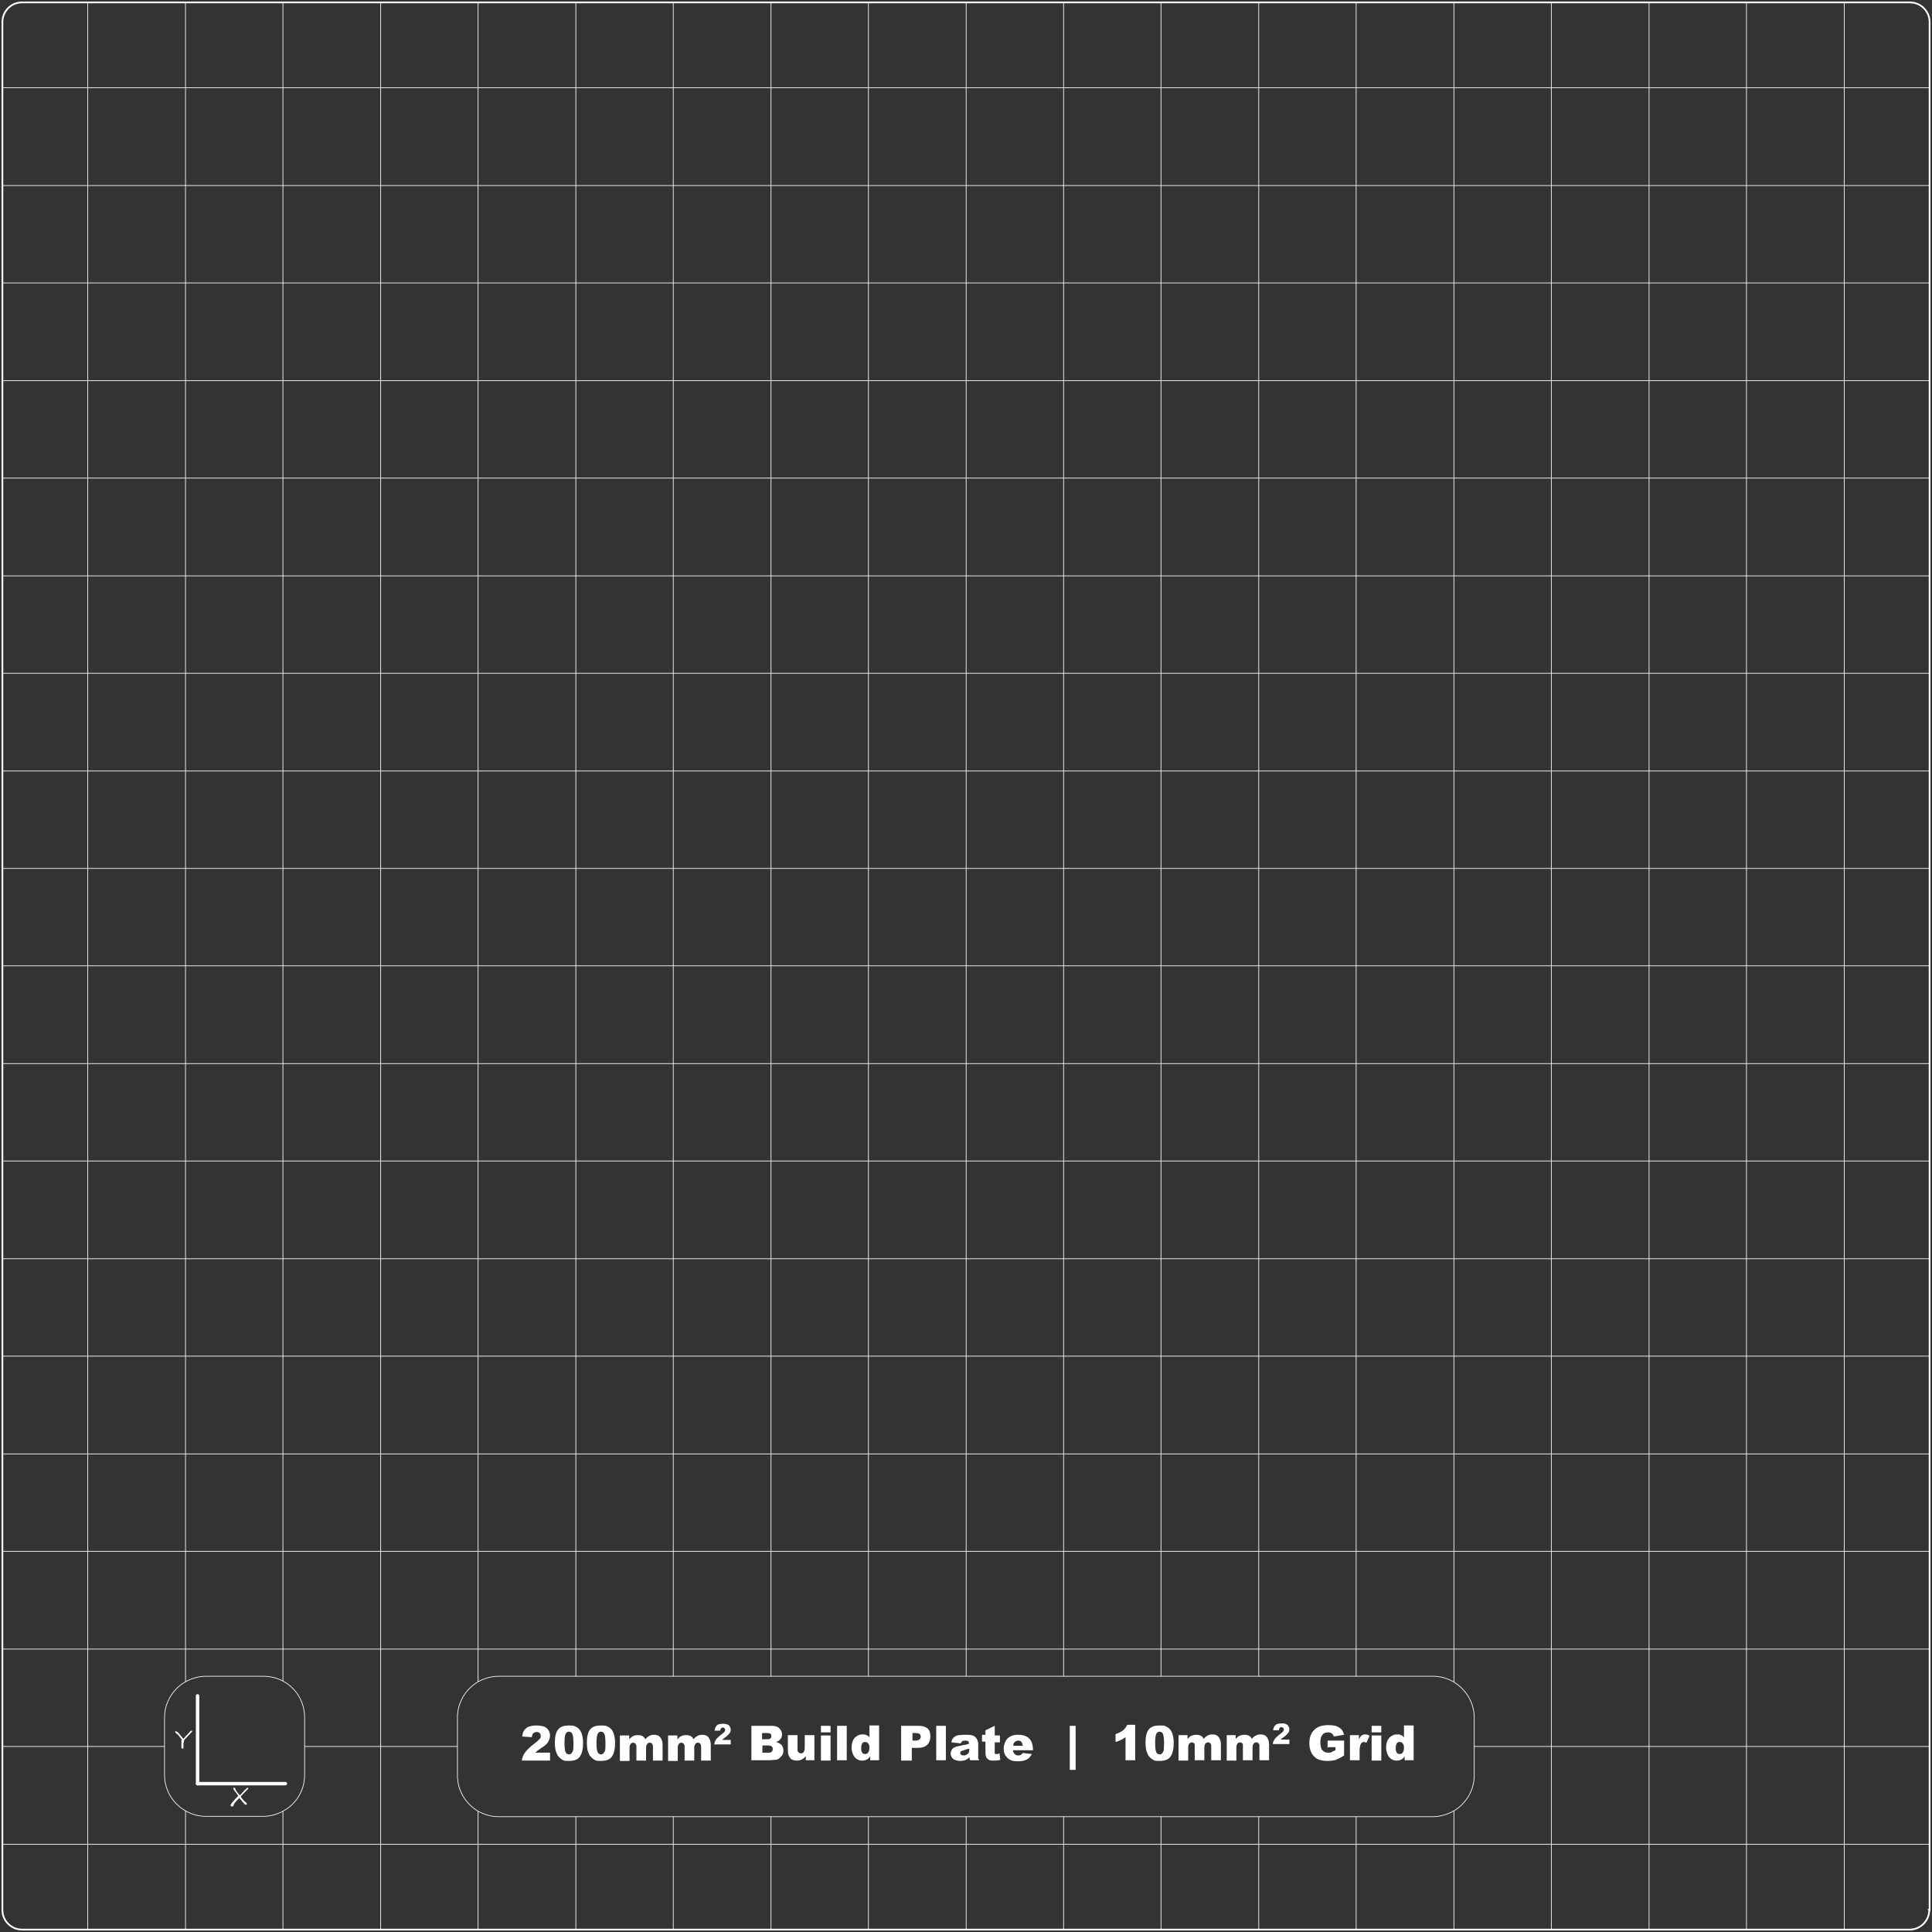 <?xml version="1.0" encoding="UTF-8"?>
<svg id="a" xmlns="http://www.w3.org/2000/svg" width="561.3" height="561.3" viewBox="0 0 561.3 561.3">
  <rect x="0" y="0" width="561.3" height="561.3" fill="#333333" stroke="none"/>
  <g>
    <path d="m218.4,501.4h5.8c1,0,1.7.2,2.2.7s.8,1.1.8,1.8-.2,1.1-.6,1.5c-.2.3-.6.5-1.1.7.7.2,1.2.5,1.6.9.3.4.5,1,.5,1.6s-.1,1-.4,1.4-.6.7-1,1c-.3.2-.7.3-1.2.3s-1.2.1-1.4.1h-5.3v-10h0Zm3.1,3.9h1.3c.5,0,.8,0,1-.2s.3-.4.3-.7,0-.5-.3-.7-.5-.2-1-.2h-1.4v1.8h0Zm0,3.9h1.6c.5,0,.9,0,1.1-.3.2-.2.3-.4.3-.8s-.1-.5-.3-.7-.6-.3-1.1-.3h-1.6v2.1h0Z" style="fill: #fff;"/>
    <path d="m236.7,511.4h-2.6v-1.2c-.4.5-.8.8-1.2,1s-.9.3-1.5.3-1.4-.2-1.8-.7-.7-1.2-.7-2.1v-4.6h2.8v4c0,.5,0,.8.3,1s.4.3.7.3.6-.1.8-.4.3-.7.3-1.4v-3.5h2.8v7.3h0Z" style="fill: #fff;"/>
    <path d="m238.5,501.4h2.8v1.9h-2.8v-1.9Zm0,2.8h2.8v7.3h-2.8v-7.3Z" style="fill: #fff;"/>
    <path d="m243.2,501.4h2.8v10h-2.8v-10Z" style="fill: #fff;"/>
    <path d="m255.4,501.4v10h-2.6v-1.1c-.4.5-.7.8-1,.9-.4.2-.8.3-1.3.3-1,0-1.7-.4-2.3-1.1-.5-.8-.8-1.7-.8-2.7s.3-2.1.9-2.8c.6-.6,1.3-1,2.2-1s.8,0,1.2.2c.4.1.7.4.9.7v-3.5h2.8Zm-2.8,6.4c0-.6-.1-1-.4-1.3-.2-.3-.5-.4-.9-.4s-.6.1-.8.4-.3.7-.3,1.4.1,1,.3,1.3.5.4.8.4.7-.1.9-.4c.2-.3.4-.7.4-1.4Z" style="fill: #fff;"/>
    <path d="m261.9,501.4h5.1c1.1,0,2,.3,2.5.8.6.5.8,1.3.8,2.3s-.3,1.8-.9,2.4-1.5.9-2.8.9h-1.7v3.7h-3.1v-10.1h.1Zm3.1,4.3h.8c.6,0,1-.1,1.3-.3.2-.2.4-.5.4-.8s-.1-.6-.3-.8-.6-.3-1.2-.3h-.9v2.2h0Z" style="fill: #fff;"/>
    <path d="m272,501.4h2.8v10h-2.8v-10Z" style="fill: #fff;"/>
    <path d="m279.1,506.5l-2.7-.3c.1-.5.2-.8.4-1.1.2-.3.5-.5.8-.7.3-.1.6-.3,1.1-.3s.9-.1,1.4-.1c.8,0,1.5,0,2,.1.5,0,.9.3,1.3.6.2.2.4.5.6.9.1.4.2.7.2,1.1v4c0,.2.1.4.3.7h-2.6c-.1-.2-.2-.3-.2-.4v-.5c-.4.4-.7.6-1.1.8-.5.2-1.1.3-1.7.3s-1.5-.2-2-.6c-.4-.4-.7-.9-.7-1.5s.2-1,.5-1.4.9-.6,1.8-.8c1-.2,1.7-.4,2-.4s.6-.2,1-.3c0-.3,0-.6-.2-.7s-.4-.2-.7-.2-.8,0-1,.2c-.2,0-.3.3-.5.6h0Zm2.4,1.5c-.4.1-.8.3-1.2.4-.6.2-.9.3-1.1.4-.2.2-.2.3-.2.5s0,.4.2.5.4.2.7.2.6,0,.9-.2.5-.3.6-.5.2-.5.2-.8v-.4h-.1Z" style="fill: #fff;"/>
    <path d="m289,501.4v2.8h1.5v2h-1.5v3.2c0,.2.3.2.5.2s.5,0,.9-.2l.2,1.9c-.7.2-1.3.2-1.9.2s-1.2,0-1.5-.3c-.3-.2-.6-.4-.7-.8-.2-.4-.2-.9-.2-1.8v-2.6h-1v-2h1v-1.3l2.7-1.3h0Z" style="fill: #fff;"/>
    <path d="m299.9,508.5h-5.6c0,.4.2.8.4,1,.3.3.6.5,1.1.5s.5,0,.8-.2c.2,0,.3-.2.5-.5l2.7.3c-.4.7-.9,1.3-1.5,1.6-.6.3-1.4.5-2.5.5s-1.7-.1-2.3-.4c-.6-.3-1-.7-1.4-1.3-.4-.6-.5-1.3-.5-2.1s.4-2.1,1.1-2.8,1.7-1.1,3-1.1,1.9.2,2.5.5,1.1.8,1.4,1.4.5,1.4.5,2.3v.3h-.2Zm-2.8-1.3c0-.5-.2-.9-.4-1.2-.2-.2-.5-.3-.9-.3s-.8.2-1.1.5c-.2.2-.3.5-.3,1h2.7Z" style="fill: #fff;"/>
    <path d="m310.8,501.4h1.7v12.8h-1.7v-12.8h0Z" style="fill: #fff;"/>
    <path d="m329.8,501.2v10.2h-2.8v-6.7c-.5.3-.9.6-1.3.8-.4.2-1,.4-1.6.6v-2.3c.9-.3,1.7-.7,2.2-1.1s.9-1,1.2-1.6h2.3Z" style="fill: #fff;"/>
    <path d="m332.8,506.4c0-1.9.3-3.2,1-4s1.7-1.1,3.1-1.1,1.2,0,1.7.2c.4.2.8.4,1.1.7s.5.5.6.8c.2.3.3.6.4,1,.2.7.3,1.5.3,2.3,0,1.8-.3,3.1-.9,4s-1.7,1.3-3.2,1.3-1.5-.1-2-.4-.9-.7-1.3-1.2c-.2-.4-.4-.9-.6-1.5-.1-.6-.2-1.3-.2-2.1h0Zm2.8,0c0,1.3.1,2.1.3,2.6.2.5.6.7,1,.7s.5,0,.7-.3c.2-.2.4-.5.5-.9,0-.4.1-1.1.1-2,0-1.3-.1-2.2-.3-2.7s-.6-.7-1-.7-.8.2-1,.7c-.2.5-.3,1.3-.3,2.6h0Z" style="fill: #fff;"/>
    <path d="m342.4,504.1h2.6v1.1c.4-.4.8-.8,1.1-.9s.8-.3,1.4-.3,1,.1,1.4.3c.4.2.6.5.8.9.4-.5.8-.8,1.2-1,.4-.2.8-.3,1.3-.3.8,0,1.4.2,1.8.7s.7,1.2.7,2.2v4.6h-2.8v-4.1c0-.3,0-.6-.2-.7-.2-.3-.4-.4-.7-.4s-.6.1-.8.4c-.2.3-.3.6-.3,1.1v3.7h-2.8v-4.6c0-.2-.2-.3-.3-.4-.1-.1-.3-.2-.5-.2-.3,0-.6.1-.8.4-.2.3-.3.6-.3,1.2v3.7h-2.8v-7.3h0Z" style="fill: #fff;"/>
    <path d="m356.4,504.1h2.6v1.1c.4-.4.8-.8,1.1-.9s.8-.3,1.4-.3,1,.1,1.4.3c.4.2.6.5.8.9.4-.5.8-.8,1.2-1,.4-.2.8-.3,1.3-.3.8,0,1.4.2,1.8.7s.7,1.2.7,2.2v4.6h-2.8v-4.1c0-.3,0-.6-.2-.7-.2-.3-.4-.4-.7-.4s-.6.1-.8.4c-.2.3-.3.6-.3,1.1v3.7h-2.8v-4.6c0-.2-.2-.3-.3-.4s-.3-.2-.5-.2c-.3,0-.6.1-.8.4-.2.3-.3.6-.3,1.2v3.7h-2.8v-7.3h0Z" style="fill: #fff;"/>
    <path d="m374.7,506.7h-4.9c0-.5.2-.9.5-1.4.3-.4.8-.9,1.6-1.5.5-.4.8-.6.9-.8s.2-.4.2-.5,0-.3-.2-.5-.3-.2-.5-.2-.4,0-.5.2c-.1.1-.2.4-.3.7h-1.6c0-.6.2-.9.4-1.2.2-.3.4-.5.7-.6s.7-.2,1.3-.2,1,0,1.3.2c.3.1.6.3.7.6.2.3.3.6.3.9s-.1.7-.3,1c-.2.3-.6.7-1.1,1.1-.3.2-.5.4-.7.5-.1,0-.2.2-.4.4h2.5v1.3h.1Z" style="fill: #fff;"/>
    <path d="m385.7,507.8v-2.1h4.8v4.3c-.9.6-1.7,1-2.4,1.3-.7.2-1.5.3-2.5.3s-2.2-.2-2.9-.6-1.3-1-1.7-1.8c-.4-.8-.6-1.7-.6-2.8s.2-2,.7-2.9c.5-.8,1.1-1.4,2-1.8.7-.3,1.6-.5,2.7-.5s1.9.1,2.5.3c.5.2,1,.5,1.4.9s.6,1,.8,1.6l-3,.5c-.1-.4-.3-.7-.6-.9-.3-.2-.7-.3-1.1-.3-.7,0-1.2.2-1.6.7s-.6,1.2-.6,2.2.2,1.9.6,2.3c.4.5,1,.7,1.7.7s.7,0,1-.2.7-.3,1.1-.5v-.9h-2.1l-.2.2h0Z" style="fill: #fff;"/>
    <path d="m392.2,504.1h2.6v1.2c.3-.5.5-.9.8-1.1s.6-.3,1-.3.9.1,1.3.4l-.9,2c-.3-.1-.6-.2-.8-.2-.4,0-.6.2-.8.5-.3.4-.4,1.2-.4,2.4v2.4h-2.8v-7.3h0Z" style="fill: #fff;"/>
    <path d="m398.5,501.4h2.8v1.9h-2.8v-1.9Zm0,2.8h2.8v7.3h-2.8v-7.3Z" style="fill: #fff;"/>
    <path d="m410.7,501.4v10h-2.6v-1.1c-.4.5-.7.8-1,.9-.4.2-.8.3-1.3.3-1,0-1.7-.4-2.3-1.1-.5-.8-.8-1.7-.8-2.7s.3-2.1.9-2.8c.6-.6,1.3-1,2.2-1s.8,0,1.2.2c.4.1.7.4.9.7v-3.5h2.8,0Zm-2.8,6.4c0-.6-.1-1-.4-1.3-.2-.3-.5-.4-.9-.4s-.6.1-.8.4c-.2.3-.3.7-.3,1.4s.1,1,.3,1.3c.2.3.5.4.8.4s.7-.1.9-.4c.2-.3.4-.7.4-1.4Z" style="fill: #fff;"/>
  </g>
  <path d="m69.8,521.5c.8-.9,1.3-1.5,1.6-1.7.3-.3.4-.4.5-.4h.2v.2q0,.2-.3.4c-.3.3-.6.6-1.1,1.1-.4.5-.7.7-.7.8v.2s.2.3.5.6c.2.3.4.5.5.6s.3.2.4.3c0,0,.2.2.3.3v.4h-.2c-.2,0-.4,0-.6-.3s-.6-.7-1.1-1.3c0,0-.2-.3-.3-.4,0,0,0,.2-.2.3-.9.9-1.3,1.4-1.4,1.7,0,.3-.2.4-.2.5s-.2,0-.4,0-.3,0-.3-.3.6-1.1,1.9-2.4c.2-.2.3-.3.3-.3l-.2-.4c-.8-1-1.2-1.6-1.2-1.7v-.3h.2c.2,0,.3,0,.4.4.2.5.6,1.1,1.2,1.7h.2Z" style="fill: #fff;"/>
  <path d="m52.9,505.5c-.2-.2-.4-.5-.7-.9-.2-.3-.4-.5-.5-.6s-.2-.2-.4-.3c-.2-.2-.3-.3-.4-.4v-.2h0c0-.2,0-.1.2-.1s.3.1.6.3c.2.2.4.4.6.7.6.7.9,1.1,1,1.2,0-.1.3-.3.4-.5.8-.8,1.2-1.3,1.4-1.5.2-.3.4-.4.5-.4h.2v.2c0,.1,0,.2-.3.4-.2.2-.6.7-1.4,1.5s-.6.6-.6.7,0,.4-.2.9v1.5h-.3c-.2,0-.3-.1-.3-.4v-2.1h.2Z" style="fill: #fff;"/>
  <line x1="57.4" y1="492.7" x2="57.4" y2="518.2" style="fill: none; stroke: #fff; stroke-linecap: round; stroke-miterlimit: 10; stroke-width: 1px;"/>
  <line x1="57.4" y1="518.2" x2="82.9" y2="518.2" style="fill: none; stroke: #fff; stroke-linecap: round; stroke-miterlimit: 10; stroke-width: 1px;"/>
  <g>
    <path d="m160,511.5h-8.4c.1-.8.4-1.6.9-2.3.5-.7,1.4-1.6,2.7-2.6.8-.6,1.3-1.1,1.6-1.4s.3-.6.3-.9-.1-.6-.3-.8c-.2-.2-.5-.3-.9-.3s-.6.1-.9.3c-.3.2-.4.6-.5,1.2l-2.8-.2c.1-.8.3-1.4.6-1.8s.7-.8,1.2-1,1.3-.4,2.2-.4,1.7.1,2.3.3c.6.2,1,.6,1.3,1,.3.5.5,1,.5,1.6s-.2,1.2-.5,1.8c-.3.6-1,1.2-2,1.8-.6.4-.9.7-1.1.8s-.4.4-.7.6h4.3v2.3h.2Z" style="fill: #fff;"/>
    <path d="m161.2,506.4c0-1.9.3-3.2,1-4s1.7-1.1,3.1-1.1,1.2.1,1.7.2c.4.2.8.4,1.1.7.3.3.5.5.6.8.2.3.3.6.4,1,.2.7.3,1.5.3,2.3,0,1.8-.3,3.1-.9,4s-1.7,1.3-3.2,1.3-1.5-.1-2-.4-.9-.7-1.3-1.2c-.2-.4-.4-.9-.6-1.5-.1-.6-.2-1.3-.2-2.1h0Zm2.8,0c0,1.3.1,2.1.3,2.6s.6.7,1,.7.5-.1.7-.3.4-.5.5-.9.1-1.1.1-2c0-1.3-.1-2.2-.3-2.7s-.6-.7-1-.7-.8.2-1,.7-.3,1.4-.3,2.6h0Z" style="fill: #fff;"/>
    <path d="m170.5,506.4c0-1.9.3-3.2,1-4s1.7-1.1,3.1-1.1,1.2.1,1.7.2c.4.2.8.4,1.1.7.3.3.5.5.6.8.2.3.3.6.4,1,.2.7.3,1.5.3,2.3,0,1.8-.3,3.1-.9,4-.6.9-1.7,1.3-3.2,1.3s-1.5-.1-2-.4-.9-.7-1.3-1.2c-.2-.4-.4-.9-.6-1.5-.1-.6-.2-1.3-.2-2.1h0Zm2.8,0c0,1.3.1,2.1.3,2.6s.6.7,1,.7.5-.1.7-.3.4-.5.5-.9.1-1.1.1-2c0-1.3-.1-2.2-.3-2.7s-.6-.7-1-.7-.8.2-1,.7-.3,1.4-.3,2.6h0Z" style="fill: #fff;"/>
    <path d="m180.2,504.2h2.6v1.1c.4-.4.8-.8,1.1-.9.4-.2.8-.3,1.4-.3s1,.1,1.4.3c.3.2.6.5.8.9.4-.5.8-.8,1.2-1s.8-.3,1.3-.3c.8,0,1.4.2,1.8.7.4.5.7,1.2.7,2.2v4.6h-2.8v-4.1c0-.3-.1-.6-.2-.7-.2-.3-.4-.4-.7-.4s-.6.1-.8.4-.3.6-.3,1.1v3.7h-2.8v-4c0-.3,0-.5-.1-.6-.1-.2-.2-.3-.3-.4s-.3-.2-.5-.2c-.3,0-.6.1-.8.4-.2.2-.3.6-.3,1.2v3.7h-2.8v-7.4h.1Z" style="fill: #fff;"/>
    <path d="m194.2,504.2h2.6v1.1c.4-.4.8-.8,1.1-.9.4-.2.8-.3,1.4-.3s1,.1,1.4.3c.3.2.6.5.8.9.4-.5.8-.8,1.2-1s.8-.3,1.3-.3c.8,0,1.4.2,1.8.7.4.5.7,1.2.7,2.2v4.6h-2.8v-4.1c0-.3-.1-.6-.2-.7-.2-.3-.4-.4-.7-.4s-.6.1-.8.4-.3.6-.3,1.1v3.7h-2.8v-4c0-.3,0-.5-.1-.6-.1-.2-.2-.3-.3-.4s-.3-.2-.5-.2c-.3,0-.6.1-.8.4-.2.2-.3.6-.3,1.2v3.7h-2.8v-7.4h.1Z" style="fill: #fff;"/>
    <path d="m212.4,506.8h-4.9c.1-.5.2-.9.5-1.4.3-.4.8-.9,1.6-1.5.5-.4.8-.6.9-.8s.2-.4.2-.5c0-.2-.1-.3-.2-.5-.1-.1-.3-.2-.5-.2s-.4.1-.5.2-.2.4-.3.7h-1.6c.1-.6.2-.9.4-1.2.2-.3.4-.5.7-.6s.7-.2,1.3-.2,1,.1,1.3.2.6.3.7.6c.2.3.3.6.3.9s-.1.7-.3,1-.6.7-1.1,1.1c-.3.2-.5.4-.7.5-.1.1-.2.2-.4.4h2.5v1.3h.1Z" style="fill: #fff;"/>
  </g>
  <g>
    <path d="m560.5,554.9c0,3.1-2.5,5.7-5.7,5.7H6.4c-3.1,0-5.7-2.5-5.7-5.7V6.4C.7,3.3,3.2.7,6.4.7h548.5c3.1,0,5.7,2.5,5.7,5.7v548.5h-.1Z" style="fill: none; stroke: #fff; stroke-miterlimit: 10; stroke-width: .5px;"/>
    <polyline points="560.5 535.8 535.8 535.8 507.4 535.8 479.1 535.8 450.7 535.8 422.4 535.8 394 535.8 365.7 535.8 337.3 535.8 309 535.8 280.7 535.8 252.3 535.8 224 535.8 195.6 535.8 167.3 535.8 138.9 535.8 110.6 535.8 82.2 535.8 53.9 535.8 25.5 535.8 .7 535.8" style="fill: none; stroke: #fff; stroke-miterlimit: 10; stroke-width: .2px;"/>
    <polyline points="88.5 507.4 110.6 507.4 132.9 507.4" style="fill: none; stroke: #fff; stroke-miterlimit: 10; stroke-width: .2px;"/>
    <polyline points="560.5 507.4 535.8 507.4 507.4 507.4 479.1 507.4 450.7 507.4 428.3 507.4" style="fill: none; stroke: #fff; stroke-miterlimit: 10; stroke-width: .2px;"/>
    <polyline points=".7 507.4 25.5 507.4 47.8 507.4" style="fill: none; stroke: #fff; stroke-miterlimit: 10; stroke-width: .2px;"/>
    <polyline points="560.5 479.1 535.8 479.1 507.4 479.1 479.1 479.1 450.7 479.1 422.4 479.1 394 479.1 365.7 479.1 337.3 479.1 309 479.1 280.7 479.1 252.3 479.1 224 479.1 195.6 479.1 167.3 479.1 138.9 479.1 110.6 479.1 82.2 479.1 53.9 479.1 25.5 479.1 .7 479.1" style="fill: none; stroke: #fff; stroke-miterlimit: 10; stroke-width: .2px;"/>
    <polyline points="560.5 450.7 535.8 450.7 507.4 450.7 479.1 450.7 450.7 450.7 422.4 450.7 394 450.7 365.7 450.7 337.3 450.7 309 450.7 280.7 450.7 252.3 450.7 224 450.7 195.6 450.7 167.3 450.7 138.9 450.7 110.6 450.7 82.2 450.7 53.9 450.7 25.5 450.7 .7 450.7" style="fill: none; stroke: #fff; stroke-miterlimit: 10; stroke-width: .2px;"/>
    <polyline points="560.5 422.4 535.8 422.4 507.4 422.4 479.1 422.4 450.7 422.4 422.4 422.4 394 422.4 365.7 422.4 337.3 422.4 309 422.4 280.7 422.4 252.3 422.4 224 422.4 195.6 422.4 167.3 422.4 138.9 422.4 110.6 422.4 82.2 422.4 53.9 422.4 25.5 422.4 .7 422.4" style="fill: none; stroke: #fff; stroke-miterlimit: 10; stroke-width: .2px;"/>
    <polyline points="560.5 394 535.8 394 507.4 394 479.1 394 450.7 394 422.4 394 394 394 365.7 394 337.3 394 309 394 280.7 394 252.3 394 224 394 195.6 394 167.3 394 138.9 394 110.6 394 82.2 394 53.9 394 25.5 394 .7 394" style="fill: none; stroke: #fff; stroke-miterlimit: 10; stroke-width: .2px;"/>
    <polyline points="560.5 365.7 535.8 365.7 507.4 365.7 479.1 365.7 450.7 365.7 422.4 365.7 394 365.7 365.7 365.7 337.3 365.7 309 365.7 280.7 365.7 252.3 365.7 224 365.7 195.6 365.7 167.3 365.7 138.9 365.7 110.6 365.7 82.2 365.7 53.9 365.7 25.5 365.7 .7 365.7" style="fill: none; stroke: #fff; stroke-miterlimit: 10; stroke-width: .2px;"/>
    <polyline points="560.5 337.3 535.8 337.3 507.4 337.3 479.1 337.3 450.7 337.3 422.4 337.3 394 337.3 365.7 337.3 337.3 337.3 309 337.3 280.7 337.3 252.3 337.3 224 337.3 195.6 337.3 167.3 337.3 138.9 337.3 110.6 337.3 82.2 337.3 53.9 337.3 25.5 337.3 .7 337.3" style="fill: none; stroke: #fff; stroke-miterlimit: 10; stroke-width: .2px;"/>
    <polyline points="560.5 309 535.8 309 507.4 309 479.1 309 450.7 309 422.4 309 394 309 365.7 309 337.3 309 309 309 280.7 309 252.3 309 224 309 195.6 309 167.3 309 138.9 309 110.6 309 82.2 309 53.9 309 25.5 309 .7 309" style="fill: none; stroke: #fff; stroke-miterlimit: 10; stroke-width: .2px;"/>
    <polyline points="560.5 280.6 535.8 280.6 507.4 280.6 479.1 280.6 450.7 280.6 422.4 280.6 394 280.6 365.7 280.6 337.3 280.6 309 280.6 280.7 280.6 252.3 280.6 224 280.6 195.6 280.6 167.3 280.6 138.9 280.6 110.6 280.6 82.2 280.6 53.9 280.6 25.5 280.6 .7 280.6" style="fill: none; stroke: #fff; stroke-miterlimit: 10; stroke-width: .2px;"/>
    <polyline points="560.5 252.3 535.8 252.3 507.4 252.3 479.1 252.3 450.7 252.3 422.4 252.3 394 252.3 365.7 252.3 337.3 252.3 309 252.3 280.7 252.3 252.3 252.3 224 252.3 195.6 252.3 167.3 252.3 138.9 252.3 110.6 252.3 82.2 252.3 53.9 252.3 25.5 252.3 .7 252.3" style="fill: none; stroke: #fff; stroke-miterlimit: 10; stroke-width: .2px;"/>
    <polyline points="560.5 224 535.8 224 507.4 224 479.1 224 450.7 224 422.4 224 394 224 365.7 224 337.3 224 309 224 280.7 224 252.3 224 224 224 195.6 224 167.3 224 138.9 224 110.6 224 82.2 224 53.9 224 25.5 224 .7 224" style="fill: none; stroke: #fff; stroke-miterlimit: 10; stroke-width: .2px;"/>
    <polyline points="560.5 195.6 535.8 195.6 507.4 195.6 479.1 195.6 450.7 195.6 422.4 195.6 394 195.6 365.7 195.6 337.3 195.6 309 195.6 280.7 195.6 252.3 195.6 224 195.6 195.6 195.6 167.3 195.6 138.9 195.6 110.6 195.6 82.2 195.6 53.9 195.6 25.5 195.6 .7 195.6" style="fill: none; stroke: #fff; stroke-miterlimit: 10; stroke-width: .2px;"/>
    <polyline points="560.5 167.3 535.8 167.3 507.4 167.3 479.1 167.3 450.7 167.3 422.4 167.3 394 167.3 365.7 167.3 337.3 167.3 309 167.3 280.7 167.3 252.3 167.3 224 167.3 195.6 167.3 167.3 167.3 138.9 167.3 110.6 167.3 82.2 167.3 53.9 167.3 25.5 167.3 .7 167.3" style="fill: none; stroke: #fff; stroke-miterlimit: 10; stroke-width: .2px;"/>
    <polyline points="560.5 138.9 535.8 138.9 507.4 138.9 479.1 138.9 450.7 138.9 422.4 138.9 394 138.9 365.7 138.9 337.3 138.9 309 138.9 280.7 138.9 252.3 138.9 224 138.9 195.6 138.9 167.3 138.9 138.9 138.9 110.6 138.9 82.2 138.9 53.9 138.9 25.5 138.9 .7 138.9" style="fill: none; stroke: #fff; stroke-miterlimit: 10; stroke-width: .2px;"/>
    <polyline points="560.5 110.6 535.8 110.6 507.4 110.6 479.1 110.6 450.7 110.6 422.4 110.6 394 110.6 365.7 110.6 337.3 110.6 309 110.6 280.7 110.6 252.3 110.6 224 110.6 195.6 110.6 167.3 110.6 138.9 110.6 110.6 110.6 82.2 110.6 53.9 110.6 25.5 110.6 .7 110.6" style="fill: none; stroke: #fff; stroke-miterlimit: 10; stroke-width: .2px;"/>
    <polyline points="560.5 82.2 535.8 82.2 507.4 82.2 479.1 82.2 450.7 82.2 422.4 82.2 394 82.2 365.7 82.2 337.3 82.2 309 82.2 280.7 82.2 252.3 82.2 224 82.2 195.6 82.2 167.3 82.2 138.9 82.2 110.6 82.2 82.2 82.2 53.9 82.2 25.5 82.2 .7 82.2" style="fill: none; stroke: #fff; stroke-miterlimit: 10; stroke-width: .2px;"/>
    <polyline points="560.5 53.9 535.8 53.9 507.4 53.9 479.1 53.9 450.7 53.9 422.4 53.9 394 53.9 365.7 53.9 337.3 53.9 309 53.9 280.7 53.9 252.3 53.9 224 53.9 195.6 53.9 167.3 53.9 138.9 53.9 110.6 53.9 82.2 53.9 53.9 53.9 25.5 53.9 .7 53.9" style="fill: none; stroke: #fff; stroke-miterlimit: 10; stroke-width: .2px;"/>
    <polyline points="560.5 25.5 535.8 25.5 507.4 25.5 479.1 25.5 450.7 25.5 422.4 25.5 394 25.5 365.7 25.5 337.3 25.5 309 25.5 280.7 25.5 252.3 25.5 224 25.5 195.6 25.5 167.3 25.5 138.9 25.5 110.6 25.5 82.2 25.5 53.9 25.5 25.5 25.5 .7 25.5" style="fill: none; stroke: #fff; stroke-miterlimit: 10; stroke-width: .2px;"/>
    <polyline points="535.8 560.5 535.8 535.8 535.8 507.4 535.8 479.1 535.8 450.7 535.8 422.4 535.8 394 535.8 365.7 535.8 337.3 535.8 309 535.8 280.6 535.8 252.3 535.8 224 535.8 195.6 535.8 167.3 535.8 138.9 535.8 110.6 535.8 82.2 535.8 53.9 535.8 25.5 535.8 .7" style="fill: none; stroke: #fff; stroke-miterlimit: 10; stroke-width: .2px;"/>
    <polyline points="507.4 560.5 507.4 535.8 507.4 507.4 507.4 479.1 507.4 450.7 507.4 422.4 507.4 394 507.4 365.7 507.4 337.3 507.4 309 507.4 280.6 507.4 252.3 507.4 224 507.4 195.6 507.4 167.3 507.4 138.9 507.4 110.6 507.4 82.2 507.4 53.9 507.4 25.5 507.4 .7" style="fill: none; stroke: #fff; stroke-miterlimit: 10; stroke-width: .2px;"/>
    <polyline points="479.1 560.5 479.1 535.8 479.1 507.4 479.1 479.1 479.1 450.7 479.1 422.4 479.1 394 479.1 365.7 479.1 337.3 479.1 309 479.1 280.6 479.1 252.3 479.1 224 479.1 195.6 479.1 167.3 479.1 138.9 479.1 110.6 479.1 82.2 479.1 53.9 479.1 25.5 479.1 .7" style="fill: none; stroke: #fff; stroke-miterlimit: 10; stroke-width: .2px;"/>
    <polyline points="450.7 560.5 450.7 535.8 450.7 507.4 450.7 479.1 450.7 450.7 450.7 422.4 450.7 394 450.7 365.7 450.7 337.3 450.7 309 450.7 280.6 450.7 252.3 450.7 224 450.7 195.6 450.7 167.3 450.7 138.9 450.7 110.6 450.7 82.2 450.7 53.9 450.7 25.5 450.7 .7" style="fill: none; stroke: #fff; stroke-miterlimit: 10; stroke-width: .2px;"/>
    <polyline points="422.4 526.1 422.4 535.8 422.4 560.5" style="fill: none; stroke: #fff; stroke-miterlimit: 10; stroke-width: .2px;"/>
    <polyline points="422.4 .7 422.4 25.5 422.4 53.9 422.4 82.2 422.4 110.6 422.4 138.9 422.4 167.3 422.4 195.6 422.4 224 422.4 252.3 422.4 280.6 422.4 280.7 422.4 309 422.4 337.3 422.4 365.7 422.4 394 422.4 422.4 422.4 450.7 422.4 479.1 422.4 488.7" style="fill: none; stroke: #fff; stroke-miterlimit: 10; stroke-width: .2px;"/>
    <polyline points="394 527.8 394 535.8 394 560.5" style="fill: none; stroke: #fff; stroke-miterlimit: 10; stroke-width: .2px;"/>
    <polyline points="394 .7 394 25.5 394 53.9 394 82.2 394 110.6 394 138.9 394 167.3 394 195.6 394 224 394 252.3 394 280.6 394 280.7 394 309 394 337.3 394 365.7 394 394 394 422.4 394 450.7 394 479.1 394 487" style="fill: none; stroke: #fff; stroke-miterlimit: 10; stroke-width: .2px;"/>
    <polyline points="365.7 527.8 365.7 535.8 365.7 560.5" style="fill: none; stroke: #fff; stroke-miterlimit: 10; stroke-width: .2px;"/>
    <polyline points="365.7 .7 365.7 25.5 365.7 53.9 365.7 82.2 365.7 110.6 365.7 138.9 365.7 167.3 365.7 195.6 365.7 224 365.7 252.3 365.7 280.6 365.7 280.7 365.7 309 365.7 337.3 365.7 365.7 365.7 394 365.7 422.4 365.7 450.7 365.7 479.1 365.7 487" style="fill: none; stroke: #fff; stroke-miterlimit: 10; stroke-width: .2px;"/>
    <polyline points="337.3 527.8 337.3 535.8 337.3 560.5" style="fill: none; stroke: #fff; stroke-miterlimit: 10; stroke-width: .2px;"/>
    <polyline points="337.3 .7 337.3 25.5 337.3 53.9 337.3 82.2 337.3 110.6 337.3 138.9 337.3 167.3 337.3 195.6 337.3 224 337.3 252.3 337.3 280.6 337.3 280.7 337.3 309 337.3 337.3 337.3 365.7 337.3 394 337.3 422.4 337.3 450.7 337.3 479.1 337.3 487" style="fill: none; stroke: #fff; stroke-miterlimit: 10; stroke-width: .2px;"/>
    <polyline points="309 527.8 309 535.8 309 560.5" style="fill: none; stroke: #fff; stroke-miterlimit: 10; stroke-width: .2px;"/>
    <polyline points="309 .7 309 25.5 309 53.9 309 82.2 309 110.6 309 138.9 309 167.3 309 195.6 309 224 309 252.3 309 280.6 309 280.7 309 309 309 337.3 309 365.7 309 394 309 422.4 309 450.7 309 479.1 309 487" style="fill: none; stroke: #fff; stroke-miterlimit: 10; stroke-width: .2px;"/>
    <polyline points="280.7 527.8 280.7 535.8 280.7 560.5" style="fill: none; stroke: #fff; stroke-miterlimit: 10; stroke-width: .2px;"/>
    <polyline points="280.7 .7 280.7 25.5 280.7 53.9 280.7 82.2 280.7 110.6 280.7 138.9 280.7 167.3 280.7 195.6 280.7 224 280.7 252.3 280.7 280.6 280.7 280.7 280.7 309 280.7 337.3 280.7 365.7 280.7 394 280.7 422.4 280.7 450.7 280.7 479.1 280.7 487" style="fill: none; stroke: #fff; stroke-miterlimit: 10; stroke-width: .2px;"/>
    <polyline points="252.3 527.8 252.3 535.8 252.3 560.5" style="fill: none; stroke: #fff; stroke-miterlimit: 10; stroke-width: .2px;"/>
    <polyline points="252.3 .7 252.3 25.5 252.3 53.9 252.3 82.2 252.3 110.6 252.3 138.9 252.3 167.3 252.3 195.6 252.3 224 252.3 252.3 252.3 280.6 252.3 280.7 252.3 309 252.3 337.3 252.3 365.7 252.3 394 252.3 422.4 252.3 450.7 252.3 479.1 252.3 487" style="fill: none; stroke: #fff; stroke-miterlimit: 10; stroke-width: .2px;"/>
    <polyline points="224 527.8 224 535.8 224 560.5" style="fill: none; stroke: #fff; stroke-miterlimit: 10; stroke-width: .2px;"/>
    <polyline points="224 .7 224 25.5 224 53.9 224 82.2 224 110.6 224 138.9 224 167.3 224 195.6 224 224 224 252.3 224 280.6 224 280.7 224 309 224 337.3 224 365.7 224 394 224 422.4 224 450.7 224 479.1 224 487" style="fill: none; stroke: #fff; stroke-miterlimit: 10; stroke-width: .2px;"/>
    <polyline points="195.6 527.8 195.6 535.8 195.6 560.5" style="fill: none; stroke: #fff; stroke-miterlimit: 10; stroke-width: .2px;"/>
    <polyline points="195.6 .7 195.6 25.5 195.6 53.9 195.6 82.2 195.6 110.6 195.6 138.9 195.6 167.3 195.6 195.6 195.6 224 195.6 252.3 195.6 280.6 195.6 280.7 195.6 309 195.6 337.3 195.6 365.7 195.6 394 195.6 422.4 195.6 450.7 195.6 479.1 195.6 487" style="fill: none; stroke: #fff; stroke-miterlimit: 10; stroke-width: .2px;"/>
    <polyline points="167.3 527.8 167.3 535.8 167.3 560.5" style="fill: none; stroke: #fff; stroke-miterlimit: 10; stroke-width: .2px;"/>
    <polyline points="167.3 .7 167.3 25.5 167.3 53.9 167.3 82.2 167.3 110.6 167.3 138.9 167.3 167.3 167.3 195.6 167.3 224 167.3 252.3 167.3 280.6 167.3 280.7 167.3 309 167.3 337.3 167.3 365.7 167.3 394 167.3 422.4 167.3 450.7 167.3 479.1 167.3 487" style="fill: none; stroke: #fff; stroke-miterlimit: 10; stroke-width: .2px;"/>
    <polyline points="138.9 526.2 138.9 535.8 138.9 560.5" style="fill: none; stroke: #fff; stroke-miterlimit: 10; stroke-width: .2px;"/>
    <polyline points="138.9 .7 138.9 25.5 138.9 53.9 138.9 82.2 138.9 110.6 138.9 138.9 138.9 167.3 138.9 195.6 138.9 224 138.9 252.3 138.9 280.6 138.9 280.7 138.9 309 138.9 337.3 138.9 365.7 138.9 394 138.9 422.4 138.9 450.7 138.9 479.1 138.9 488.6" style="fill: none; stroke: #fff; stroke-miterlimit: 10; stroke-width: .2px;"/>
    <polyline points="110.6 560.5 110.6 535.8 110.6 507.4 110.6 479.1 110.6 450.7 110.6 422.4 110.6 394 110.6 365.7 110.6 337.3 110.6 309 110.6 280.6 110.6 252.3 110.6 224 110.6 195.6 110.6 167.3 110.6 138.9 110.6 110.6 110.6 82.2 110.6 53.9 110.6 25.5 110.6 .7" style="fill: none; stroke: #fff; stroke-miterlimit: 10; stroke-width: .2px;"/>
    <polyline points="82.2 526.2 82.2 526.3 82.2 535.8 82.2 560.5" style="fill: none; stroke: #fff; stroke-miterlimit: 10; stroke-width: .2px;"/>
    <polyline points="82.2 .7 82.2 25.5 82.2 53.9 82.2 82.2 82.2 110.6 82.2 138.9 82.2 167.3 82.2 195.6 82.2 224 82.2 252.3 82.2 280.6 82.2 280.7 82.2 309 82.2 337.3 82.2 365.7 82.2 394 82.2 422.4 82.2 450.7 82.2 479.1 82.2 488.4" style="fill: none; stroke: #fff; stroke-miterlimit: 10; stroke-width: .2px;"/>
    <polyline points="53.9 526.1 53.9 526.2 53.9 535.8 53.9 560.5" style="fill: none; stroke: #fff; stroke-miterlimit: 10; stroke-width: .2px;"/>
    <polyline points="53.9 .7 53.9 25.5 53.9 53.9 53.9 82.2 53.9 110.6 53.9 138.9 53.9 167.3 53.9 195.6 53.9 224 53.9 252.3 53.9 280.6 53.9 280.7 53.9 309 53.9 337.3 53.9 365.7 53.9 394 53.9 422.4 53.9 450.7 53.9 479.1 53.9 488.6" style="fill: none; stroke: #fff; stroke-miterlimit: 10; stroke-width: .2px;"/>
    <polyline points="25.5 .7 25.5 25.5 25.5 53.9 25.5 82.2 25.5 110.6 25.5 138.9 25.5 167.3 25.5 195.6 25.5 224 25.5 252.3 25.5 280.6 25.5 280.7 25.5 309 25.5 337.3 25.5 365.7 25.5 394 25.5 422.4 25.5 450.7 25.5 479.1 25.5 507.4 25.5 535.8 25.5 560.5" style="fill: none; stroke: #fff; stroke-miterlimit: 10; stroke-width: .2px;"/>
  </g>
  <path d="m428.3,499v16.8" style="fill: none; stroke: #fff; stroke-miterlimit: 10; stroke-width: .2px;"/>
  <path d="m422.4,488.7c3.5,2.1,5.9,6,5.9,10.3" style="fill: none; stroke: #fff; stroke-miterlimit: 10; stroke-width: .2px;"/>
  <path d="m416.3,487c2.2,0,4.3.6,6.1,1.7" style="fill: none; stroke: #fff; stroke-miterlimit: 10; stroke-width: .2px;"/>
  <path d="m144.9,487h271.4" style="fill: none; stroke: #fff; stroke-miterlimit: 10; stroke-width: .2px;"/>
  <path d="m138.9,488.6c1.8-1,3.8-1.6,6-1.6" style="fill: none; stroke: #fff; stroke-miterlimit: 10; stroke-width: .2px;"/>
  <path d="m132.9,499c0-4.4,2.4-8.3,6-10.4" style="fill: none; stroke: #fff; stroke-miterlimit: 10; stroke-width: .2px;"/>
  <path d="m132.9,515.8v-16.8" style="fill: none; stroke: #fff; stroke-miterlimit: 10; stroke-width: .2px;"/>
  <path d="m138.9,526.2c-3.6-2.1-6-6-6-10.4" style="fill: none; stroke: #fff; stroke-miterlimit: 10; stroke-width: .2px;"/>
  <path d="m144.9,527.8c-2.2,0-4.2-.6-6-1.6" style="fill: none; stroke: #fff; stroke-miterlimit: 10; stroke-width: .2px;"/>
  <path d="m416.3,527.8H144.9" style="fill: none; stroke: #fff; stroke-miterlimit: 10; stroke-width: .2px;"/>
  <path d="m422.4,526.1c-1.8,1-3.9,1.7-6.1,1.7" style="fill: none; stroke: #fff; stroke-miterlimit: 10; stroke-width: .2px;"/>
  <path d="m428.3,515.8c0,4.4-2.4,8.2-5.9,10.3" style="fill: none; stroke: #fff; stroke-miterlimit: 10; stroke-width: .2px;"/>
  <path d="m88.5,499v16.7" style="fill: none; stroke: #fff; stroke-miterlimit: 10; stroke-width: .2px;"/>
  <path d="m82.2,488.4c3.8,2,6.3,6,6.3,10.6" style="fill: none; stroke: #fff; stroke-miterlimit: 10; stroke-width: .2px;"/>
  <path d="m76.5,487c2.1,0,4,.5,5.7,1.4" style="fill: none; stroke: #fff; stroke-miterlimit: 10; stroke-width: .2px;"/>
  <path d="m59.8,487h16.7" style="fill: none; stroke: #fff; stroke-miterlimit: 10; stroke-width: .2px;"/>
  <path d="m53.9,488.6c1.8-1,3.8-1.6,5.9-1.6" style="fill: none; stroke: #fff; stroke-miterlimit: 10; stroke-width: .2px;"/>
  <path d="m48.7,494.5c1-2.5,2.9-4.6,5.2-5.9" style="fill: none; stroke: #fff; stroke-miterlimit: 10; stroke-width: .2px;"/>
  <path d="m47.8,499c0-1.6.3-3.1.9-4.5" style="fill: none; stroke: #fff; stroke-miterlimit: 10; stroke-width: .2px;"/>
  <path d="m47.8,515.7v-16.7" style="fill: none; stroke: #fff; stroke-miterlimit: 10; stroke-width: .2px;"/>
  <path d="m48.7,520.2c-.6-1.4-.9-2.9-.9-4.5" style="fill: none; stroke: #fff; stroke-miterlimit: 10; stroke-width: .2px;"/>
  <path d="m53.9,526.1c-2.3-1.3-4.2-3.4-5.2-5.9" style="fill: none; stroke: #fff; stroke-miterlimit: 10; stroke-width: .2px;"/>
  <path d="m59.8,527.7c-2.1,0-4.2-.6-5.9-1.6" style="fill: none; stroke: #fff; stroke-miterlimit: 10; stroke-width: .2px;"/>
  <path d="m76.5,527.7h-16.7" style="fill: none; stroke: #fff; stroke-miterlimit: 10; stroke-width: .2px;"/>
  <path d="m82.2,526.2c-1.7.9-3.6,1.5-5.7,1.5" style="fill: none; stroke: #fff; stroke-miterlimit: 10; stroke-width: .2px;"/>
  <path d="m88.5,515.7c0,4.5-2.5,8.5-6.3,10.5" style="fill: none; stroke: #fff; stroke-miterlimit: 10; stroke-width: .2px;"/>
</svg>